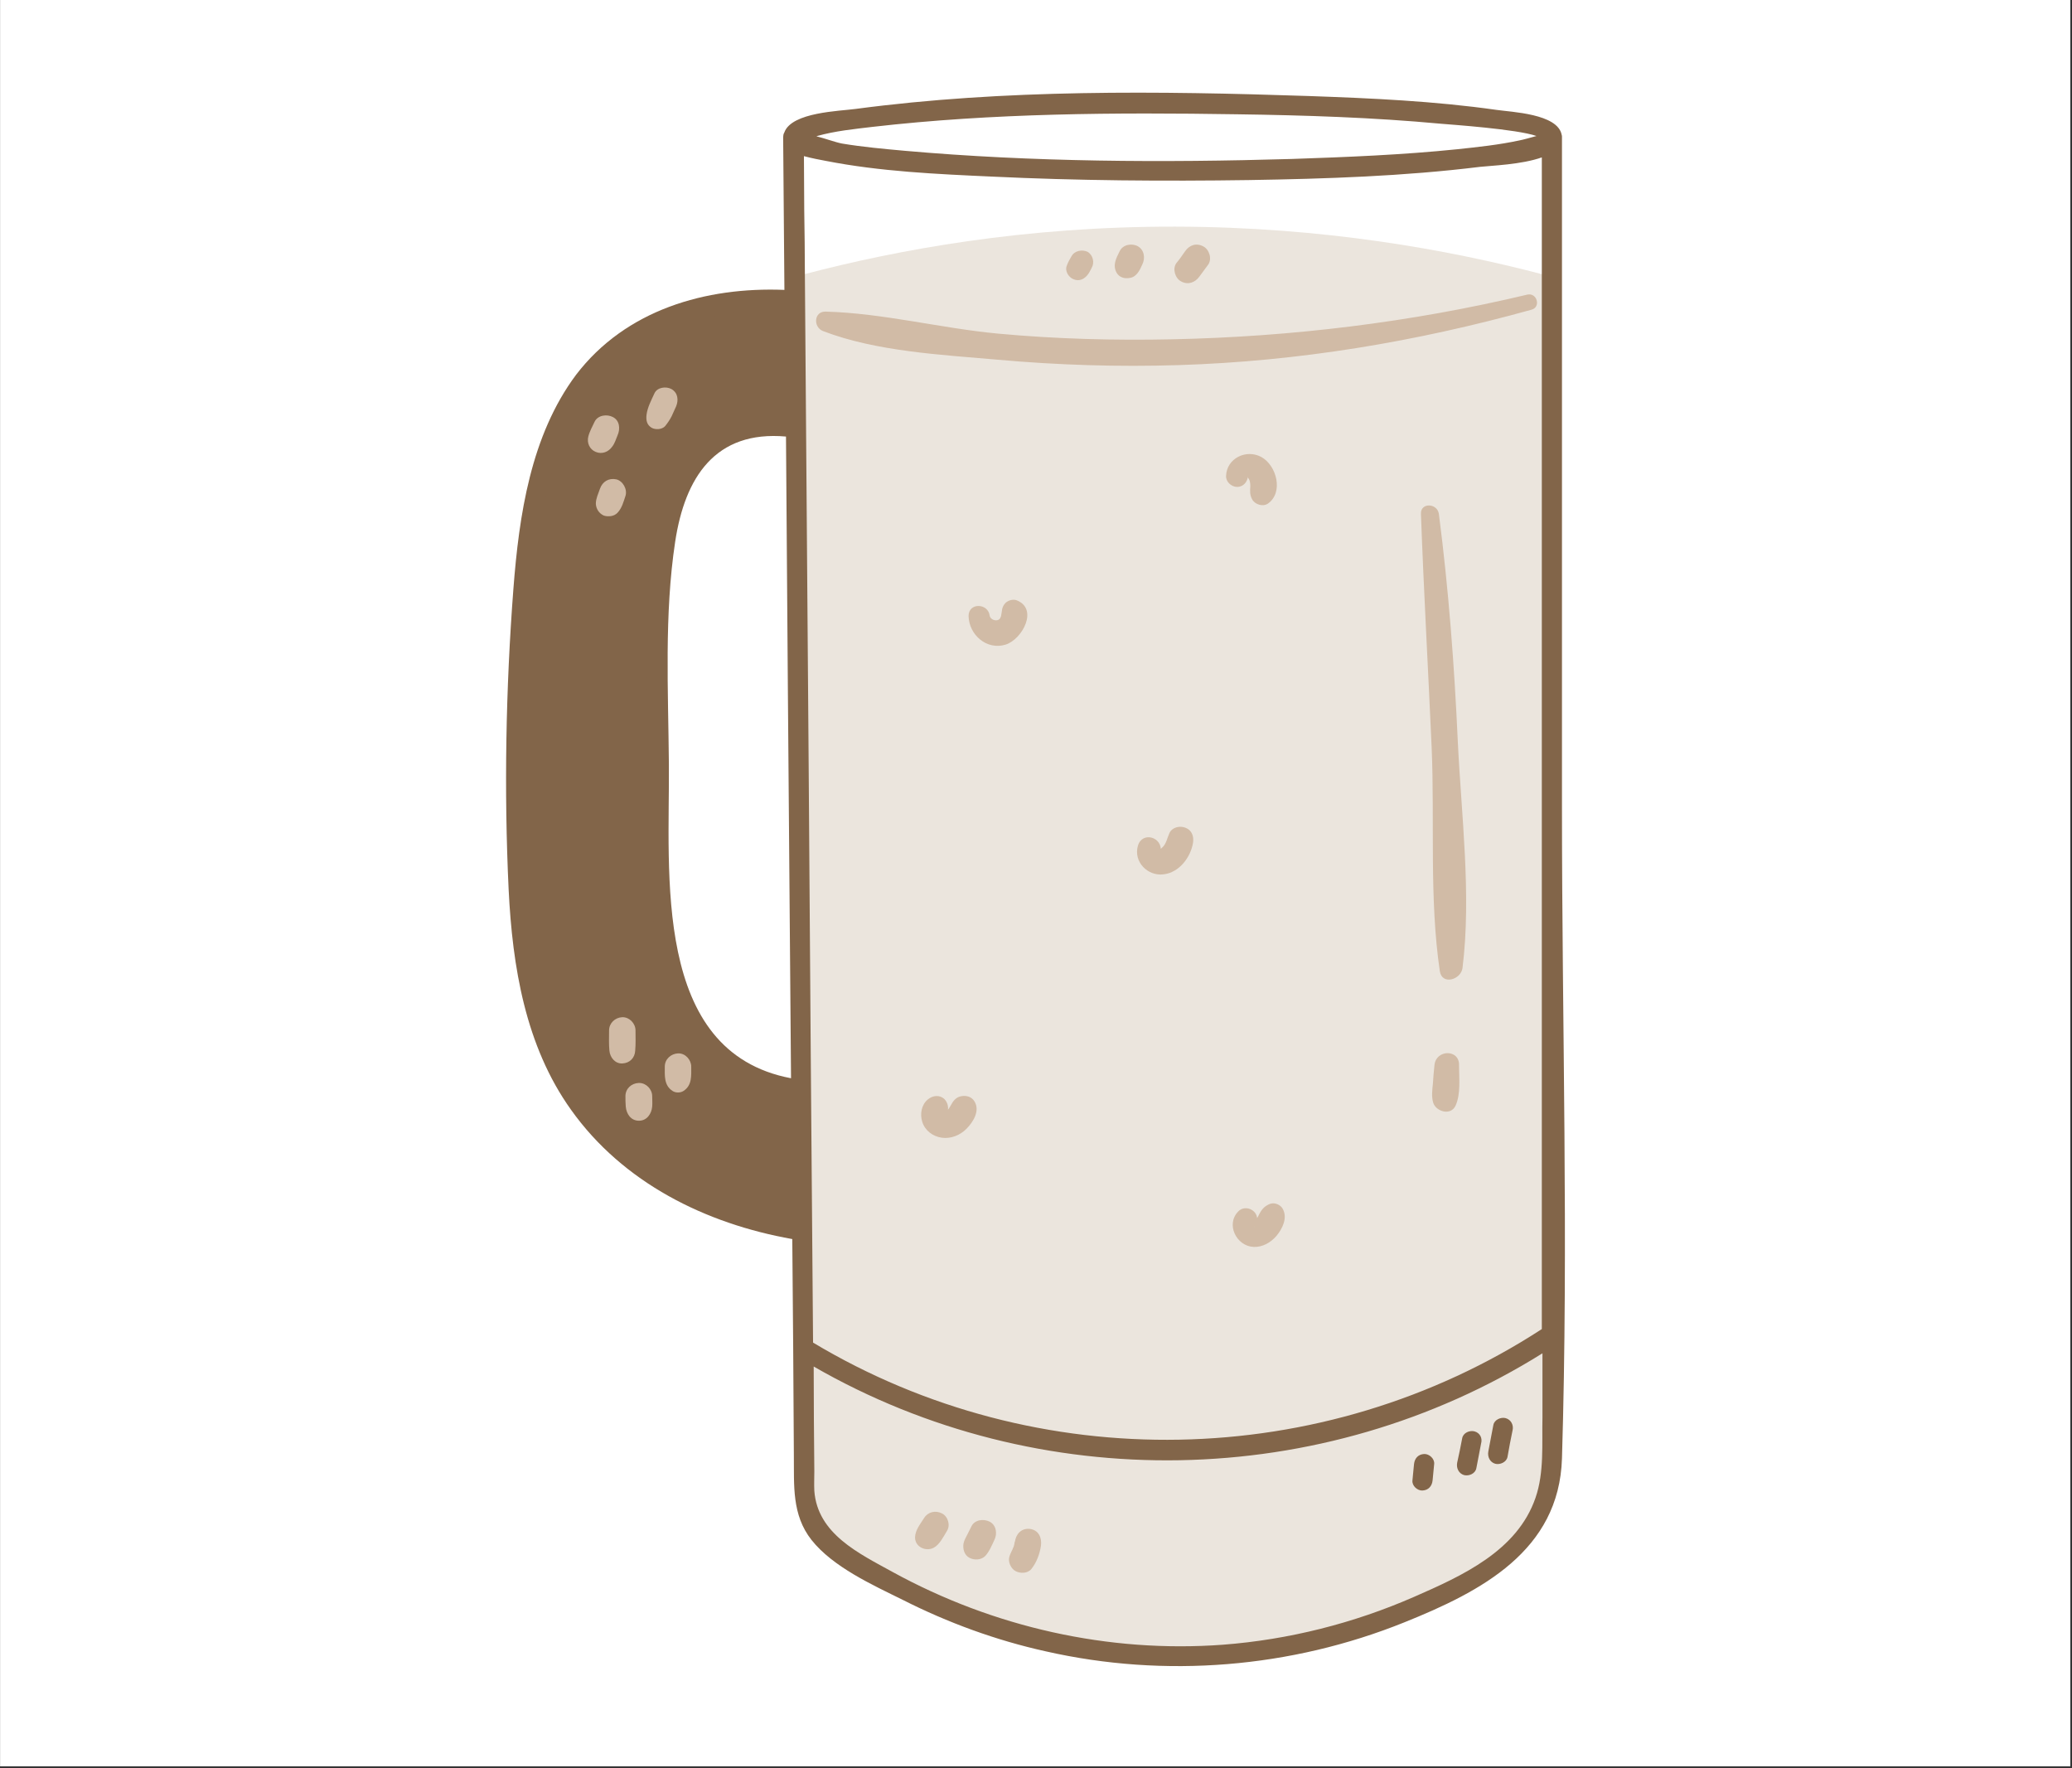 <svg xmlns="http://www.w3.org/2000/svg" xmlns:xlink="http://www.w3.org/1999/xlink" width="1138" zoomAndPan="magnify" viewBox="0 0 853.5 728.25" height="971" preserveAspectRatio="xMidYMid meet" version="1.0"><rect x="0" y="0" width="853.5" height="728.25" fill="#333333" stroke="none"/><defs><clipPath id="id1"><path d="M 0.188 0 L 852.812 0 L 852.812 727.5 L 0.188 727.5 Z M 0.188 0 " clip-rule="nonzero"/></clipPath></defs><g clip-path="url(#id1)"><path fill="rgb(100%, 100%, 100%)" d="M 0.188 0 L 853.312 0 L 853.312 734.676 L 0.188 734.676 Z M 0.188 0 " fill-opacity="1" fill-rule="nonzero"/><path fill="rgb(100%, 100%, 100%)" d="M 0.188 0 L 853.312 0 L 853.312 727.926 L 0.188 727.926 Z M 0.188 0 " fill-opacity="1" fill-rule="nonzero"/><path fill="rgb(100%, 100%, 100%)" d="M 0.188 0 L 853.312 0 L 853.312 727.926 L 0.188 727.926 Z M 0.188 0 " fill-opacity="1" fill-rule="nonzero"/><path fill="rgb(100%, 100%, 100%)" d="M 0.188 0 L 853.312 0 L 853.312 727.926 L 0.188 727.926 Z M 0.188 0 " fill-opacity="1" fill-rule="nonzero"/></g><path fill="rgb(50.98%, 39.609%, 28.629%)" d="M 325.711 504.645 C 282.398 496.348 249.074 473.793 231.828 441.129 C 213.285 405.871 213.934 362.836 214.582 324.984 L 214.711 319.281 C 214.84 312.801 214.84 306.188 214.84 299.578 C 214.969 262.637 215.098 224.527 226.121 189.398 C 239.09 148.438 272.805 124.844 318.578 124.844 C 320.266 124.844 321.949 124.844 323.637 124.977 L 326.23 125.105 L 326.617 174.492 L 323.637 174.23 C 322.078 174.102 320.523 174.102 319.098 174.102 C 306.258 174.102 296.402 177.992 288.625 186.027 C 266.969 208.453 268.523 257.191 269.691 292.707 C 269.949 298.801 270.082 304.504 270.082 309.559 C 270.082 314.613 270.082 319.93 270.082 325.375 C 269.82 376.188 269.434 439.441 326.488 449.551 L 328.691 449.941 L 328.691 452.273 C 328.824 468.867 328.953 485.457 329.082 501.922 L 329.082 505.289 Z M 263.078 448.645 C 261.652 448.773 260.227 449.684 260.227 451.367 L 260.227 452.406 C 260.227 453.441 260.227 454.477 260.355 455.516 C 260.484 456.812 261.133 458.887 262.949 458.887 C 264.895 458.887 265.543 456.812 265.672 455.516 C 265.801 454.477 265.672 453.57 265.672 452.535 L 265.672 451.496 C 265.672 450.848 265.41 450.07 264.766 449.551 C 264.375 448.906 263.727 448.645 263.078 448.645 L 263.207 445.922 Z M 279.289 436.59 C 277.992 436.59 276.562 437.629 276.562 439.184 L 276.562 440.348 C 276.562 443.719 276.695 445.664 278.508 446.961 C 278.641 447.09 278.898 447.09 279.289 447.09 C 279.676 447.09 279.934 446.961 280.066 446.961 C 281.879 445.793 282.012 443.719 282.012 440.348 L 282.012 439.312 C 282.012 438.664 281.75 438.016 281.23 437.496 C 280.582 436.848 279.934 436.59 279.289 436.59 L 279.418 433.867 Z M 256.336 421.555 C 255.039 421.555 253.48 422.59 253.48 424.277 L 253.48 426.219 C 253.48 428.293 253.48 430.238 253.613 432.312 C 253.742 433.609 254.648 435.164 256.074 435.164 C 257.762 435.035 258.797 433.996 258.93 432.312 C 259.059 430.367 259.059 428.426 259.059 426.219 L 259.059 424.277 C 258.93 422.98 257.633 421.555 256.336 421.555 L 256.465 418.832 Z M 252.316 199.898 C 250.5 199.898 249.852 201.453 249.594 202.102 C 249.461 202.488 249.332 202.879 249.074 203.266 C 248.555 204.691 248.035 205.988 248.035 207.156 C 248.035 207.805 248.297 208.973 249.594 209.488 C 249.98 209.617 250.242 209.75 250.629 209.75 C 251.277 209.75 251.926 209.488 252.184 209.102 C 253.223 207.934 253.871 206.25 254.52 204.434 L 255.039 203.137 C 255.168 202.75 255.039 201.973 254.777 201.324 C 254.391 200.676 253.742 200.156 253.223 200.027 C 252.832 200.027 252.574 199.898 252.316 199.898 Z M 249.461 173.715 C 249.074 173.715 247.777 173.844 247.387 174.75 C 247.129 175.27 246.867 175.789 246.609 176.305 C 245.961 177.602 245.312 179.027 244.922 180.195 C 244.664 181.492 245.184 182.785 246.48 183.305 C 246.867 183.434 247.129 183.566 247.516 183.566 C 248.684 183.566 249.461 182.656 249.852 182.141 C 250.371 181.359 250.758 180.453 251.277 179.285 C 251.535 178.77 251.668 178.379 251.926 177.859 C 252.445 176.695 252.703 174.75 251.148 173.973 C 250.629 173.844 249.98 173.715 249.461 173.715 Z M 273.711 162.305 C 273.062 162.305 272.156 162.566 271.895 163.086 C 271.637 163.73 271.379 164.25 271.117 164.898 C 270.082 167.102 269.172 169.176 268.785 171.25 C 268.523 173.066 269.301 173.453 269.562 173.582 C 269.82 173.715 270.082 173.844 270.598 173.844 C 271.117 173.844 271.508 173.715 271.637 173.582 C 272.672 172.289 273.453 171.379 273.969 170.082 C 274.359 169.176 275.785 166.066 275.785 166.066 C 276.176 165.156 276.562 163.344 275.137 162.566 C 274.75 162.438 274.23 162.305 273.711 162.305 Z M 273.711 162.305 " fill-opacity="1" fill-rule="nonzero"/><path fill="rgb(92.159%, 89.799%, 86.67%)" d="M 639.129 124.844 L 639.129 113.957 M 639.129 113.957 C 637.965 113.699 636.539 113.309 635.109 112.918 C 596.988 102.938 545.375 93.477 484.172 93.348 C 422.059 93.219 369.93 102.809 331.414 112.918 C 329.988 113.309 328.691 113.566 327.266 113.957 L 331.156 614.176 C 331.156 623.508 335.824 632.062 343.477 637.379 C 368.762 654.875 421.797 684.43 493.379 682.098 C 546.672 680.281 588.168 661.617 614.234 645.805 C 629.793 636.34 639.129 619.23 639.129 601.082 L 639.129 124.844 " fill-opacity="1" fill-rule="nonzero"/><path fill="rgb(81.96%, 73.329%, 65.099%)" d="M 629.145 121.344 C 633.164 120.438 634.852 126.531 630.832 127.566 C 583.242 140.789 535.004 148.824 485.469 150.383 C 460.699 151.16 435.805 150.383 411.164 148.176 C 387.695 146.102 361.109 144.809 339.066 136.383 C 334.918 134.824 335.176 128.215 340.105 128.344 C 363.836 128.992 387.562 135.215 411.164 137.418 C 435.023 139.621 459.016 140.27 483.004 139.75 C 532.02 138.715 581.297 132.754 629.145 121.344 Z M 585.316 211.691 C 586.484 243.711 588.297 275.727 589.727 307.875 C 591.023 338.207 588.688 370.223 593.098 400.035 C 594.004 405.871 601.785 403.535 602.434 398.738 C 606.195 368.539 601.914 335.484 600.488 305.152 C 599.062 273.914 596.727 242.801 592.707 211.691 C 592.059 207.156 585.059 206.898 585.316 211.691 Z M 590.891 438.664 C 590.633 441.258 590.375 443.719 590.242 446.312 C 589.984 448.906 589.594 451.625 590.375 454.219 C 591.539 457.848 597.637 459.664 599.582 455.387 C 601.785 450.461 601.008 444.109 601.008 438.793 C 601.266 432.055 591.539 432.184 590.891 438.664 Z M 398.977 253.691 C 399.105 261.469 406.496 267.949 414.277 265.488 C 421.148 263.285 427.895 250.711 418.688 247.211 C 417.129 246.691 415.184 247.34 414.148 248.375 C 412.461 250.191 412.852 251.617 412.332 253.82 C 412.203 254.211 411.941 254.859 411.555 255.117 C 410.387 256.023 407.922 255.246 407.664 253.562 C 407.016 248.375 398.977 248.117 398.977 253.691 Z M 514.125 196.008 C 513.996 197.176 513.996 196.398 514.645 197.695 C 514.902 198.34 515.035 199.25 515.035 200.156 C 514.902 202.359 514.773 203.785 515.812 205.73 C 516.977 207.805 520.219 208.84 522.297 207.414 C 528.777 202.879 525.926 191.73 519.57 188.23 C 513.348 184.859 505.309 188.75 505.047 196.008 C 504.918 198.473 507.254 200.547 509.586 200.547 C 512.309 200.547 513.867 198.34 514.125 196.008 Z M 468.738 348.316 C 466.793 354.926 472.762 361.02 479.375 360.113 C 485.727 359.336 490.395 353.242 491.434 347.148 C 491.82 344.559 491.043 341.965 488.32 340.93 C 485.988 340.02 482.875 340.668 481.707 343.133 C 480.801 345.074 480.41 347.668 478.727 349.094 C 477.43 350.391 478.336 348.965 478.078 350.91 C 479.113 344.816 470.555 342.223 468.738 348.316 Z M 382.246 452.793 C 379.523 454.996 378.875 458.887 379.914 462.125 C 381.082 465.754 384.324 468.09 387.953 468.605 C 391.715 469.125 395.473 467.57 398.066 464.977 C 400.793 462.254 403.773 457.59 401.441 453.699 C 400.273 451.758 398.199 451.109 395.992 451.496 C 393.789 451.887 392.621 453.441 391.586 455.387 C 391.066 456.293 390.547 457.199 389.77 457.719 C 390.027 457.59 388.992 458.238 389.25 457.977 C 388.859 458.238 388.602 457.719 388.73 457.977 C 388.73 458.109 389.641 459.273 389.379 458.625 C 389.121 457.977 389.641 459.273 389.121 459.793 C 391.066 457.977 390.938 454.738 389.121 452.793 C 387.176 450.848 384.324 451.109 382.246 452.793 Z M 510.105 498.938 C 504.789 504.254 509.328 513.328 516.461 513.586 C 520.09 513.715 523.461 511.773 525.797 509.051 C 528.262 506.07 530.465 501.66 528.391 497.902 C 527.48 496.219 525.148 495.18 523.203 495.828 C 521.258 496.605 520.09 497.645 519.055 499.457 C 518.406 500.496 518.016 501.922 516.977 502.699 C 516.461 503.219 517.238 502.699 516.59 502.957 C 516.199 503.086 516.199 503.086 516.461 503.086 C 515.684 503.086 515.684 503.086 516.328 503.219 C 516.328 503.219 517.367 504.125 516.977 503.605 C 516.719 503.086 516.719 503.348 517.109 504.383 C 516.977 504.773 516.848 505.16 516.59 505.422 C 518.145 503.477 518.406 500.883 516.59 499.07 C 514.773 497.254 511.793 497.125 510.105 498.938 Z M 441.379 105.531 C 440.602 106.828 439.953 107.992 439.434 109.418 C 438.527 111.625 440.211 114.215 442.156 114.992 C 444.492 116.031 446.695 114.992 448.121 113.051 C 448.77 112.273 449.16 111.234 449.68 110.328 C 450.977 108.125 450.195 105.012 447.992 103.715 C 445.789 102.68 442.676 103.199 441.379 105.531 Z M 461.219 103.457 C 459.793 106.309 458.238 109.16 459.922 112.273 C 461.09 114.344 463.293 114.863 465.367 114.477 C 468.223 114.086 469.52 111.234 470.555 108.902 C 471.852 106.309 471.332 102.809 468.609 101.383 C 466.145 100.086 462.516 100.734 461.219 103.457 Z M 488.191 103.457 C 487.023 105.141 485.855 106.828 484.559 108.383 C 482.875 110.715 484.043 114.605 486.504 115.902 C 489.359 117.457 492.211 116.418 494.027 113.957 C 495.191 112.273 496.488 110.715 497.656 109.031 C 499.344 106.699 498.176 102.809 495.711 101.512 C 492.859 99.957 490.008 100.863 488.191 103.457 Z M 380.691 625.191 C 379.137 627.656 377.062 630.117 376.93 633.102 C 376.801 637.117 381.34 639.191 384.582 637.508 C 387.047 636.211 388.602 632.969 390.027 630.637 C 391.586 628.305 390.547 624.676 388.082 623.379 C 385.359 621.953 382.246 622.73 380.691 625.191 Z M 400.145 628.691 C 399.625 629.73 399.105 630.766 398.586 631.805 C 397.938 633.102 397.16 634.395 396.902 635.691 C 396.512 637.895 397.16 640.488 399.363 641.656 C 401.441 642.691 404.164 642.562 405.848 640.879 C 407.535 639.062 408.57 636.469 409.609 634.266 C 410.906 631.676 410.387 628.176 407.664 626.75 C 405.07 625.453 401.441 625.969 400.145 628.691 Z M 418.039 635.176 C 418.168 634.008 417.777 636.082 417.777 636.211 C 417.648 636.73 417.52 637.246 417.258 637.637 C 416.742 639.062 417.777 636.859 417 638.285 C 416.609 639.191 416.094 640.098 415.832 641.008 C 415.055 643.082 416.352 646.062 418.297 647.098 C 420.242 648.137 423.223 648.137 424.781 646.32 C 426.984 643.598 428.281 640.102 428.801 636.602 C 429.191 633.359 427.895 630.25 424.262 629.73 C 420.633 629.34 418.426 631.934 418.039 635.176 Z M 418.039 635.176 " fill-opacity="1" fill-rule="nonzero"/><path fill="rgb(50.98%, 39.609%, 28.629%)" d="M 620.199 584.102 C 618.254 583.582 615.531 584.75 615.141 586.953 C 614.492 590.582 613.715 594.211 613.066 597.844 C 612.676 600.047 613.715 602.25 615.918 602.898 C 617.863 603.418 620.586 602.25 620.977 600.047 C 621.625 596.418 622.273 592.785 623.051 589.156 C 623.57 587.082 622.531 584.75 620.199 584.102 Z M 607.359 589.547 C 605.285 589.027 602.691 590.195 602.305 592.398 C 601.656 595.77 601.008 599.137 600.23 602.508 C 599.84 604.711 600.879 606.914 603.082 607.562 C 605.156 608.082 607.75 606.914 608.141 604.711 C 608.789 601.344 609.434 597.973 610.082 594.602 C 610.73 592.398 609.695 590.195 607.359 589.547 Z M 586.613 598.879 C 584.148 599.008 582.723 600.695 582.465 603.027 C 582.203 605.23 582.074 607.562 581.816 609.77 C 581.555 611.973 583.891 614.047 585.965 613.914 C 588.43 613.785 589.855 612.102 590.113 609.77 L 590.762 603.027 C 591.023 600.824 588.688 598.75 586.613 598.879 Z M 620.199 584.102 C 618.254 583.582 615.531 584.75 615.141 586.953 C 614.492 590.582 613.715 594.211 613.066 597.844 C 612.676 600.047 613.715 602.25 615.918 602.898 C 617.863 603.418 620.586 602.25 620.977 600.047 C 621.625 596.418 622.273 592.785 623.051 589.156 C 623.57 587.082 622.531 584.75 620.199 584.102 Z M 607.359 589.547 C 605.285 589.027 602.691 590.195 602.305 592.398 C 601.656 595.77 601.008 599.137 600.23 602.508 C 599.84 604.711 600.879 606.914 603.082 607.562 C 605.156 608.082 607.75 606.914 608.141 604.711 C 608.789 601.344 609.434 597.973 610.082 594.602 C 610.73 592.398 609.695 590.195 607.359 589.547 Z M 586.613 598.879 C 584.148 599.008 582.723 600.695 582.465 603.027 C 582.203 605.23 582.074 607.562 581.816 609.77 C 581.555 611.973 583.891 614.047 585.965 613.914 C 588.43 613.785 589.855 612.102 590.113 609.77 L 590.762 603.027 C 591.023 600.824 588.688 598.75 586.613 598.879 Z M 586.613 598.879 C 584.148 599.008 582.723 600.695 582.465 603.027 C 582.203 605.23 582.074 607.562 581.816 609.77 C 581.555 611.973 583.891 614.047 585.965 613.914 C 588.43 613.785 589.855 612.102 590.113 609.77 L 590.762 603.027 C 591.023 600.824 588.688 598.75 586.613 598.879 Z M 607.359 589.547 C 605.285 589.027 602.691 590.195 602.305 592.398 C 601.656 595.77 601.008 599.137 600.23 602.508 C 599.84 604.711 600.879 606.914 603.082 607.562 C 605.156 608.082 607.75 606.914 608.141 604.711 C 608.789 601.344 609.434 597.973 610.082 594.602 C 610.73 592.398 609.695 590.195 607.359 589.547 Z M 620.199 584.102 C 618.254 583.582 615.531 584.75 615.141 586.953 C 614.492 590.582 613.715 594.211 613.066 597.844 C 612.676 600.047 613.715 602.25 615.918 602.898 C 617.863 603.418 620.586 602.25 620.977 600.047 C 621.625 596.418 622.273 592.785 623.051 589.156 C 623.57 587.082 622.531 584.75 620.199 584.102 Z M 620.199 584.102 C 618.254 583.582 615.531 584.75 615.141 586.953 C 614.492 590.582 613.715 594.211 613.066 597.844 C 612.676 600.047 613.715 602.25 615.918 602.898 C 617.863 603.418 620.586 602.25 620.977 600.047 C 621.625 596.418 622.273 592.785 623.051 589.156 C 623.57 587.082 622.531 584.75 620.199 584.102 Z M 607.359 589.547 C 605.285 589.027 602.691 590.195 602.305 592.398 C 601.656 595.77 601.008 599.137 600.23 602.508 C 599.84 604.711 600.879 606.914 603.082 607.562 C 605.156 608.082 607.75 606.914 608.141 604.711 C 608.789 601.344 609.434 597.973 610.082 594.602 C 610.73 592.398 609.695 590.195 607.359 589.547 Z M 586.613 598.879 C 584.148 599.008 582.723 600.695 582.465 603.027 C 582.203 605.23 582.074 607.562 581.816 609.77 C 581.555 611.973 583.891 614.047 585.965 613.914 C 588.43 613.785 589.855 612.102 590.113 609.77 L 590.762 603.027 C 591.023 600.824 588.688 598.75 586.613 598.879 Z M 586.613 598.879 C 584.148 599.008 582.723 600.695 582.465 603.027 C 582.203 605.23 582.074 607.562 581.816 609.77 C 581.555 611.973 583.891 614.047 585.965 613.914 C 588.43 613.785 589.855 612.102 590.113 609.77 L 590.762 603.027 C 591.023 600.824 588.688 598.75 586.613 598.879 Z M 607.359 589.547 C 605.285 589.027 602.691 590.195 602.305 592.398 C 601.656 595.77 601.008 599.137 600.23 602.508 C 599.84 604.711 600.879 606.914 603.082 607.562 C 605.156 608.082 607.75 606.914 608.141 604.711 C 608.789 601.344 609.434 597.973 610.082 594.602 C 610.73 592.398 609.695 590.195 607.359 589.547 Z M 620.199 584.102 C 618.254 583.582 615.531 584.75 615.141 586.953 C 614.492 590.582 613.715 594.211 613.066 597.844 C 612.676 600.047 613.715 602.25 615.918 602.898 C 617.863 603.418 620.586 602.25 620.977 600.047 C 621.625 596.418 622.273 592.785 623.051 589.156 C 623.57 587.082 622.531 584.75 620.199 584.102 Z M 620.199 584.102 C 618.254 583.582 615.531 584.75 615.141 586.953 C 614.492 590.582 613.715 594.211 613.066 597.844 C 612.676 600.047 613.715 602.25 615.918 602.898 C 617.863 603.418 620.586 602.25 620.977 600.047 C 621.625 596.418 622.273 592.785 623.051 589.156 C 623.57 587.082 622.531 584.75 620.199 584.102 Z M 607.359 589.547 C 605.285 589.027 602.691 590.195 602.305 592.398 C 601.656 595.77 601.008 599.137 600.23 602.508 C 599.84 604.711 600.879 606.914 603.082 607.562 C 605.156 608.082 607.75 606.914 608.141 604.711 C 608.789 601.344 609.434 597.973 610.082 594.602 C 610.73 592.398 609.695 590.195 607.359 589.547 Z M 586.613 598.879 C 584.148 599.008 582.723 600.695 582.465 603.027 C 582.203 605.23 582.074 607.562 581.816 609.77 C 581.555 611.973 583.891 614.047 585.965 613.914 C 588.43 613.785 589.855 612.102 590.113 609.77 L 590.762 603.027 C 591.023 600.824 588.688 598.75 586.613 598.879 Z M 643.41 332.891 L 643.41 56.535 C 643.41 56.145 643.41 55.754 643.281 55.496 C 641.594 46.812 622.531 46.164 616.438 45.258 C 590.891 41.625 564.957 40.461 539.152 39.551 C 477.297 37.48 413.887 36.699 352.422 44.867 C 345.938 45.773 326.23 46.164 323.117 54.461 C 323.117 54.59 323.117 54.59 322.988 54.719 C 322.727 55.238 322.598 55.887 322.598 56.535 C 322.727 77.531 322.988 98.531 323.117 119.402 C 290.699 118.105 257.762 127.566 237.273 154.398 C 218.602 179.418 213.801 212.211 211.469 242.672 C 208.355 283.504 207.578 325.504 209.523 366.465 C 211.078 398.094 216.395 430.758 235.199 457.07 C 256.594 487.145 290.57 503.996 326.359 510.348 C 326.617 540.031 326.879 569.844 327.008 599.527 C 327.137 611.711 326.098 623.898 334.27 634.266 C 343.086 645.414 359.426 652.805 371.746 658.895 C 390.418 668.359 410.258 675.617 430.746 680.152 C 479.891 691.301 531.762 687.023 578.445 668.227 C 610.082 655.523 642.242 638.805 643.41 600.695 C 646.133 511.641 643.41 421.941 643.41 332.891 Z M 336.602 56.016 C 343.996 53.941 351.773 53.164 359.426 52.254 C 409.09 46.551 459.531 46.293 509.457 47.07 C 537.469 47.461 565.605 48.367 593.484 50.961 C 597.895 51.348 624.738 53.164 632.906 56.016 C 630.574 56.664 627.332 57.57 625.902 57.828 C 617.477 59.645 608.918 60.551 600.359 61.461 C 577.664 63.793 554.844 64.699 532.02 65.477 C 478.984 67.031 425.559 66.773 372.652 62.105 C 364.094 61.328 355.406 60.551 346.848 59.125 C 344.125 58.605 339.973 57.051 336.344 56.145 C 336.473 56.016 336.602 56.016 336.602 56.016 Z M 340.105 66.254 C 362.539 70.664 385.879 71.699 408.57 72.734 C 443.844 74.422 479.242 74.68 514.516 74.164 C 546.285 73.645 578.184 72.605 609.695 68.719 C 614.363 68.199 626.684 67.812 635.109 64.828 L 635.109 547.418 C 544.859 606.137 427.246 608.34 334.918 552.992 C 334.27 473.664 333.621 394.203 333.102 315.004 C 332.582 247.598 332.062 180.324 331.547 113.051 C 331.547 104.234 331.414 95.422 331.285 86.734 C 331.285 79.219 331.156 71.828 331.156 64.312 C 334.527 65.219 338.027 65.867 340.105 66.254 Z M 632.516 616.898 C 624.996 638.805 602.305 649.043 582.465 657.727 C 557.566 668.617 530.852 675.355 503.75 677.43 C 456.551 680.93 409.09 670.172 367.723 647.488 C 353.848 639.84 336.734 631.805 335.438 614.047 C 335.305 611.324 335.438 608.602 335.438 606.008 C 335.305 591.621 335.176 577.23 335.176 562.844 C 427.895 616.25 544.598 614.176 635.371 557.398 L 635.371 583.844 C 635.109 594.73 636.148 606.398 632.516 616.898 Z M 217.434 319.281 C 217.953 276.895 215.746 231.137 228.715 190.305 C 242.59 146.621 279.156 126.141 323.375 127.828 C 323.504 142.473 323.637 156.992 323.637 171.641 C 255.039 166.715 266.84 264.449 267.227 309.559 C 267.746 361.539 260.227 440.609 325.84 452.273 C 325.969 468.867 326.098 485.457 326.23 501.922 C 288.363 494.66 252.703 474.957 234.289 439.703 C 215.23 403.406 216.785 359.074 217.434 319.281 Z M 275.527 314.613 C 275.266 284.41 273.582 253.043 278.121 223.102 C 282.141 196.656 294.59 177.215 323.766 179.805 C 324.023 214.676 324.285 249.543 324.543 284.41 C 324.934 337.688 325.449 390.832 325.84 444.109 C 268.395 433.219 275.914 359.594 275.527 314.613 Z M 620.199 584.102 C 618.254 583.582 615.531 584.75 615.141 586.953 C 614.492 590.582 613.715 594.211 613.066 597.844 C 612.676 600.047 613.715 602.25 615.918 602.898 C 617.863 603.418 620.586 602.25 620.977 600.047 C 621.625 596.418 622.273 592.785 623.051 589.156 C 623.57 587.082 622.531 584.75 620.199 584.102 Z M 607.359 589.547 C 605.285 589.027 602.691 590.195 602.305 592.398 C 601.656 595.77 601.008 599.137 600.23 602.508 C 599.84 604.711 600.879 606.914 603.082 607.562 C 605.156 608.082 607.75 606.914 608.141 604.711 C 608.789 601.344 609.434 597.973 610.082 594.602 C 610.73 592.398 609.695 590.195 607.359 589.547 Z M 586.613 598.879 C 584.148 599.008 582.723 600.695 582.465 603.027 C 582.203 605.23 582.074 607.562 581.816 609.77 C 581.555 611.973 583.891 614.047 585.965 613.914 C 588.43 613.785 589.855 612.102 590.113 609.77 L 590.762 603.027 C 591.023 600.824 588.688 598.75 586.613 598.879 Z M 586.613 598.879 C 584.148 599.008 582.723 600.695 582.465 603.027 C 582.203 605.23 582.074 607.562 581.816 609.77 C 581.555 611.973 583.891 614.047 585.965 613.914 C 588.43 613.785 589.855 612.102 590.113 609.77 L 590.762 603.027 C 591.023 600.824 588.688 598.75 586.613 598.879 Z M 607.359 589.547 C 605.285 589.027 602.691 590.195 602.305 592.398 C 601.656 595.77 601.008 599.137 600.23 602.508 C 599.84 604.711 600.879 606.914 603.082 607.562 C 605.156 608.082 607.75 606.914 608.141 604.711 C 608.789 601.344 609.434 597.973 610.082 594.602 C 610.73 592.398 609.695 590.195 607.359 589.547 Z M 620.199 584.102 C 618.254 583.582 615.531 584.75 615.141 586.953 C 614.492 590.582 613.715 594.211 613.066 597.844 C 612.676 600.047 613.715 602.25 615.918 602.898 C 617.863 603.418 620.586 602.25 620.977 600.047 C 621.625 596.418 622.273 592.785 623.051 589.156 C 623.57 587.082 622.531 584.75 620.199 584.102 Z M 620.199 584.102 C 618.254 583.582 615.531 584.75 615.141 586.953 C 614.492 590.582 613.715 594.211 613.066 597.844 C 612.676 600.047 613.715 602.25 615.918 602.898 C 617.863 603.418 620.586 602.25 620.977 600.047 C 621.625 596.418 622.273 592.785 623.051 589.156 C 623.57 587.082 622.531 584.75 620.199 584.102 Z M 607.359 589.547 C 605.285 589.027 602.691 590.195 602.305 592.398 C 601.656 595.77 601.008 599.137 600.23 602.508 C 599.84 604.711 600.879 606.914 603.082 607.562 C 605.156 608.082 607.75 606.914 608.141 604.711 C 608.789 601.344 609.434 597.973 610.082 594.602 C 610.73 592.398 609.695 590.195 607.359 589.547 Z M 586.613 598.879 C 584.148 599.008 582.723 600.695 582.465 603.027 C 582.203 605.23 582.074 607.562 581.816 609.77 C 581.555 611.973 583.891 614.047 585.965 613.914 C 588.43 613.785 589.855 612.102 590.113 609.77 L 590.762 603.027 C 591.023 600.824 588.688 598.75 586.613 598.879 Z M 586.613 598.879 C 584.148 599.008 582.723 600.695 582.465 603.027 C 582.203 605.23 582.074 607.562 581.816 609.77 C 581.555 611.973 583.891 614.047 585.965 613.914 C 588.43 613.785 589.855 612.102 590.113 609.77 L 590.762 603.027 C 591.023 600.824 588.688 598.75 586.613 598.879 Z M 607.359 589.547 C 605.285 589.027 602.691 590.195 602.305 592.398 C 601.656 595.77 601.008 599.137 600.23 602.508 C 599.84 604.711 600.879 606.914 603.082 607.562 C 605.156 608.082 607.75 606.914 608.141 604.711 C 608.789 601.344 609.434 597.973 610.082 594.602 C 610.73 592.398 609.695 590.195 607.359 589.547 Z M 620.199 584.102 C 618.254 583.582 615.531 584.75 615.141 586.953 C 614.492 590.582 613.715 594.211 613.066 597.844 C 612.676 600.047 613.715 602.25 615.918 602.898 C 617.863 603.418 620.586 602.25 620.977 600.047 C 621.625 596.418 622.273 592.785 623.051 589.156 C 623.57 587.082 622.531 584.75 620.199 584.102 Z M 620.199 584.102 C 618.254 583.582 615.531 584.75 615.141 586.953 C 614.492 590.582 613.715 594.211 613.066 597.844 C 612.676 600.047 613.715 602.25 615.918 602.898 C 617.863 603.418 620.586 602.25 620.977 600.047 C 621.625 596.418 622.273 592.785 623.051 589.156 C 623.57 587.082 622.531 584.75 620.199 584.102 Z M 607.359 589.547 C 605.285 589.027 602.691 590.195 602.305 592.398 C 601.656 595.77 601.008 599.137 600.23 602.508 C 599.84 604.711 600.879 606.914 603.082 607.562 C 605.156 608.082 607.75 606.914 608.141 604.711 C 608.789 601.344 609.434 597.973 610.082 594.602 C 610.73 592.398 609.695 590.195 607.359 589.547 Z M 586.613 598.879 C 584.148 599.008 582.723 600.695 582.465 603.027 C 582.203 605.23 582.074 607.562 581.816 609.77 C 581.555 611.973 583.891 614.047 585.965 613.914 C 588.43 613.785 589.855 612.102 590.113 609.77 L 590.762 603.027 C 591.023 600.824 588.688 598.75 586.613 598.879 Z M 586.613 598.879 " fill-opacity="1" fill-rule="nonzero"/><path fill="rgb(81.96%, 73.329%, 65.099%)" d="M 268.523 451.496 C 268.523 448.645 266.059 446.055 263.207 446.055 L 263.078 446.055 C 260.094 446.184 257.633 448.387 257.633 451.496 C 257.633 452.922 257.633 454.348 257.762 455.773 C 258.02 458.758 259.836 461.609 263.207 461.609 C 266.449 461.609 268.395 458.758 268.652 455.773 C 268.652 454.477 268.523 452.922 268.523 451.496 Z M 284.734 439.312 C 284.734 436.59 282.398 433.867 279.547 433.867 L 279.289 433.867 C 276.434 433.996 273.84 436.203 273.84 439.312 C 273.84 442.941 273.453 446.961 276.953 449.293 C 278.25 450.199 280.195 450.199 281.492 449.293 C 285.121 446.961 284.734 443.07 284.734 439.312 Z M 261.781 424.535 C 261.781 421.684 259.316 419.09 256.465 419.09 L 256.336 419.09 C 253.352 419.219 250.891 421.555 250.891 424.535 C 250.891 427.258 250.758 429.98 251.02 432.703 C 251.277 435.555 253.352 438.145 256.336 438.016 C 259.445 437.887 261.523 435.684 261.652 432.703 C 261.91 429.852 261.781 427.129 261.781 424.535 Z M 253.871 197.434 C 250.758 196.785 248.164 198.34 247.129 201.324 C 246.48 203.266 245.441 205.34 245.441 207.414 C 245.57 209.488 246.738 211.305 248.684 212.211 C 250.5 212.988 252.965 212.73 254.391 211.176 C 256.207 209.23 256.855 206.637 257.633 204.305 C 258.539 201.582 256.594 198.082 253.871 197.434 Z M 276.562 160.363 C 274.359 159.195 270.73 159.586 269.562 162.176 C 268.266 165.027 266.707 167.879 266.32 170.992 C 266.059 173.066 266.449 175.008 268.395 176.176 C 269.949 177.082 272.672 176.953 273.969 175.527 C 275.008 174.23 275.914 172.934 276.695 171.379 C 277.344 170.082 277.859 168.656 278.508 167.363 C 279.418 164.898 279.156 161.66 276.562 160.363 Z M 252.445 171.77 C 249.98 170.473 246.219 170.992 244.922 173.715 C 244.016 175.656 242.848 177.73 242.332 179.805 C 241.684 182.398 242.98 185.121 245.441 186.156 C 248.035 187.195 250.629 186.156 252.184 183.953 C 253.223 182.656 253.742 180.844 254.391 179.285 C 255.559 176.695 255.168 173.324 252.445 171.77 Z M 284.734 439.312 C 284.734 436.59 282.398 433.867 279.547 433.867 L 279.289 433.867 C 276.434 433.996 273.84 436.203 273.84 439.312 C 273.84 442.941 273.453 446.961 276.953 449.293 C 278.25 450.199 280.195 450.199 281.492 449.293 C 285.121 446.961 284.734 443.07 284.734 439.312 Z M 276.562 160.363 C 274.359 159.195 270.73 159.586 269.562 162.176 C 268.266 165.027 266.707 167.879 266.32 170.992 C 266.059 173.066 266.449 175.008 268.395 176.176 C 269.949 177.082 272.672 176.953 273.969 175.527 C 275.008 174.23 275.914 172.934 276.695 171.379 C 277.344 170.082 277.859 168.656 278.508 167.363 C 279.418 164.898 279.156 161.66 276.562 160.363 Z M 268.523 451.496 C 268.523 448.645 266.059 446.055 263.207 446.055 L 263.078 446.055 C 260.094 446.184 257.633 448.387 257.633 451.496 C 257.633 452.922 257.633 454.348 257.762 455.773 C 258.02 458.758 259.836 461.609 263.207 461.609 C 266.449 461.609 268.395 458.758 268.652 455.773 C 268.652 454.477 268.523 452.922 268.523 451.496 Z M 261.781 424.535 C 261.781 421.684 259.316 419.09 256.465 419.09 L 256.336 419.09 C 253.352 419.219 250.891 421.555 250.891 424.535 C 250.891 427.258 250.758 429.98 251.02 432.703 C 251.277 435.555 253.352 438.145 256.336 438.016 C 259.445 437.887 261.523 435.684 261.652 432.703 C 261.91 429.852 261.781 427.129 261.781 424.535 Z M 253.871 197.434 C 250.758 196.785 248.164 198.34 247.129 201.324 C 246.48 203.266 245.441 205.34 245.441 207.414 C 245.57 209.488 246.738 211.305 248.684 212.211 C 250.5 212.988 252.965 212.73 254.391 211.176 C 256.207 209.23 256.855 206.637 257.633 204.305 C 258.539 201.582 256.594 198.082 253.871 197.434 Z M 252.445 171.77 C 249.98 170.473 246.219 170.992 244.922 173.715 C 244.016 175.656 242.848 177.73 242.332 179.805 C 241.684 182.398 242.98 185.121 245.441 186.156 C 248.035 187.195 250.629 186.156 252.184 183.953 C 253.223 182.656 253.742 180.844 254.391 179.285 C 255.559 176.695 255.168 173.324 252.445 171.77 Z M 252.445 171.77 C 249.98 170.473 246.219 170.992 244.922 173.715 C 244.016 175.656 242.848 177.73 242.332 179.805 C 241.684 182.398 242.98 185.121 245.441 186.156 C 248.035 187.195 250.629 186.156 252.184 183.953 C 253.223 182.656 253.742 180.844 254.391 179.285 C 255.559 176.695 255.168 173.324 252.445 171.77 Z M 253.871 197.434 C 250.758 196.785 248.164 198.34 247.129 201.324 C 246.48 203.266 245.441 205.34 245.441 207.414 C 245.57 209.488 246.738 211.305 248.684 212.211 C 250.5 212.988 252.965 212.73 254.391 211.176 C 256.207 209.23 256.855 206.637 257.633 204.305 C 258.539 201.582 256.594 198.082 253.871 197.434 Z M 261.781 424.535 C 261.781 421.684 259.316 419.09 256.465 419.09 L 256.336 419.09 C 253.352 419.219 250.891 421.555 250.891 424.535 C 250.891 427.258 250.758 429.98 251.02 432.703 C 251.277 435.555 253.352 438.145 256.336 438.016 C 259.445 437.887 261.523 435.684 261.652 432.703 C 261.91 429.852 261.781 427.129 261.781 424.535 Z M 268.523 451.496 C 268.523 448.645 266.059 446.055 263.207 446.055 L 263.078 446.055 C 260.094 446.184 257.633 448.387 257.633 451.496 C 257.633 452.922 257.633 454.348 257.762 455.773 C 258.02 458.758 259.836 461.609 263.207 461.609 C 266.449 461.609 268.395 458.758 268.652 455.773 C 268.652 454.477 268.523 452.922 268.523 451.496 Z M 276.562 160.363 C 274.359 159.195 270.73 159.586 269.562 162.176 C 268.266 165.027 266.707 167.879 266.32 170.992 C 266.059 173.066 266.449 175.008 268.395 176.176 C 269.949 177.082 272.672 176.953 273.969 175.527 C 275.008 174.23 275.914 172.934 276.695 171.379 C 277.344 170.082 277.859 168.656 278.508 167.363 C 279.418 164.898 279.156 161.66 276.562 160.363 Z M 284.734 439.312 C 284.734 436.59 282.398 433.867 279.547 433.867 L 279.289 433.867 C 276.434 433.996 273.84 436.203 273.84 439.312 C 273.84 442.941 273.453 446.961 276.953 449.293 C 278.25 450.199 280.195 450.199 281.492 449.293 C 285.121 446.961 284.734 443.07 284.734 439.312 Z M 284.734 439.312 C 284.734 436.59 282.398 433.867 279.547 433.867 L 279.289 433.867 C 276.434 433.996 273.84 436.203 273.84 439.312 C 273.84 442.941 273.453 446.961 276.953 449.293 C 278.25 450.199 280.195 450.199 281.492 449.293 C 285.121 446.961 284.734 443.07 284.734 439.312 Z M 276.562 160.363 C 274.359 159.195 270.73 159.586 269.562 162.176 C 268.266 165.027 266.707 167.879 266.32 170.992 C 266.059 173.066 266.449 175.008 268.395 176.176 C 269.949 177.082 272.672 176.953 273.969 175.527 C 275.008 174.23 275.914 172.934 276.695 171.379 C 277.344 170.082 277.859 168.656 278.508 167.363 C 279.418 164.898 279.156 161.66 276.562 160.363 Z M 268.523 451.496 C 268.523 448.645 266.059 446.055 263.207 446.055 L 263.078 446.055 C 260.094 446.184 257.633 448.387 257.633 451.496 C 257.633 452.922 257.633 454.348 257.762 455.773 C 258.02 458.758 259.836 461.609 263.207 461.609 C 266.449 461.609 268.395 458.758 268.652 455.773 C 268.652 454.477 268.523 452.922 268.523 451.496 Z M 261.781 424.535 C 261.781 421.684 259.316 419.09 256.465 419.09 L 256.336 419.09 C 253.352 419.219 250.891 421.555 250.891 424.535 C 250.891 427.258 250.758 429.98 251.02 432.703 C 251.277 435.555 253.352 438.145 256.336 438.016 C 259.445 437.887 261.523 435.684 261.652 432.703 C 261.91 429.852 261.781 427.129 261.781 424.535 Z M 253.871 197.434 C 250.758 196.785 248.164 198.34 247.129 201.324 C 246.48 203.266 245.441 205.34 245.441 207.414 C 245.57 209.488 246.738 211.305 248.684 212.211 C 250.5 212.988 252.965 212.73 254.391 211.176 C 256.207 209.23 256.855 206.637 257.633 204.305 C 258.539 201.582 256.594 198.082 253.871 197.434 Z M 252.445 171.77 C 249.98 170.473 246.219 170.992 244.922 173.715 C 244.016 175.656 242.848 177.73 242.332 179.805 C 241.684 182.398 242.98 185.121 245.441 186.156 C 248.035 187.195 250.629 186.156 252.184 183.953 C 253.223 182.656 253.742 180.844 254.391 179.285 C 255.559 176.695 255.168 173.324 252.445 171.77 Z M 252.445 171.77 C 249.98 170.473 246.219 170.992 244.922 173.715 C 244.016 175.656 242.848 177.73 242.332 179.805 C 241.684 182.398 242.98 185.121 245.441 186.156 C 248.035 187.195 250.629 186.156 252.184 183.953 C 253.223 182.656 253.742 180.844 254.391 179.285 C 255.559 176.695 255.168 173.324 252.445 171.77 Z M 253.871 197.434 C 250.758 196.785 248.164 198.34 247.129 201.324 C 246.48 203.266 245.441 205.34 245.441 207.414 C 245.57 209.488 246.738 211.305 248.684 212.211 C 250.5 212.988 252.965 212.73 254.391 211.176 C 256.207 209.23 256.855 206.637 257.633 204.305 C 258.539 201.582 256.594 198.082 253.871 197.434 Z M 261.781 424.535 C 261.781 421.684 259.316 419.09 256.465 419.09 L 256.336 419.09 C 253.352 419.219 250.891 421.555 250.891 424.535 C 250.891 427.258 250.758 429.98 251.02 432.703 C 251.277 435.555 253.352 438.145 256.336 438.016 C 259.445 437.887 261.523 435.684 261.652 432.703 C 261.91 429.852 261.781 427.129 261.781 424.535 Z M 268.523 451.496 C 268.523 448.645 266.059 446.055 263.207 446.055 L 263.078 446.055 C 260.094 446.184 257.633 448.387 257.633 451.496 C 257.633 452.922 257.633 454.348 257.762 455.773 C 258.02 458.758 259.836 461.609 263.207 461.609 C 266.449 461.609 268.395 458.758 268.652 455.773 C 268.652 454.477 268.523 452.922 268.523 451.496 Z M 276.562 160.363 C 274.359 159.195 270.73 159.586 269.562 162.176 C 268.266 165.027 266.707 167.879 266.32 170.992 C 266.059 173.066 266.449 175.008 268.395 176.176 C 269.949 177.082 272.672 176.953 273.969 175.527 C 275.008 174.23 275.914 172.934 276.695 171.379 C 277.344 170.082 277.859 168.656 278.508 167.363 C 279.418 164.898 279.156 161.66 276.562 160.363 Z M 284.734 439.312 C 284.734 436.59 282.398 433.867 279.547 433.867 L 279.289 433.867 C 276.434 433.996 273.84 436.203 273.84 439.312 C 273.84 442.941 273.453 446.961 276.953 449.293 C 278.25 450.199 280.195 450.199 281.492 449.293 C 285.121 446.961 284.734 443.07 284.734 439.312 Z M 284.734 439.312 C 284.734 436.59 282.398 433.867 279.547 433.867 L 279.289 433.867 C 276.434 433.996 273.84 436.203 273.84 439.312 C 273.84 442.941 273.453 446.961 276.953 449.293 C 278.25 450.199 280.195 450.199 281.492 449.293 C 285.121 446.961 284.734 443.07 284.734 439.312 Z M 278.379 167.23 C 279.418 164.77 279.156 161.66 276.562 160.23 C 274.359 159.066 270.73 159.453 269.562 162.047 C 268.266 164.898 266.707 167.75 266.32 170.863 C 266.059 172.934 266.449 174.879 268.395 176.047 C 269.949 176.953 272.672 176.824 273.969 175.398 C 275.008 174.102 275.914 172.805 276.695 171.25 C 277.211 169.953 277.73 168.656 278.379 167.23 Z M 263.336 446.055 L 263.078 446.055 C 260.094 446.184 257.633 448.387 257.633 451.496 C 257.633 452.922 257.633 454.348 257.762 455.773 C 258.02 458.758 259.836 461.609 263.207 461.609 C 266.449 461.609 268.395 458.758 268.652 455.773 C 268.785 454.348 268.652 452.922 268.652 451.496 C 268.523 448.773 266.191 446.055 263.336 446.055 Z M 261.652 432.57 C 261.781 429.852 261.781 427.129 261.781 424.406 C 261.781 421.555 259.316 418.961 256.465 418.961 L 256.336 418.961 C 253.352 419.09 250.891 421.426 250.891 424.406 C 250.891 427.129 250.758 429.852 251.02 432.57 C 251.277 435.422 253.352 438.016 256.336 437.887 C 259.445 437.758 261.523 435.555 261.652 432.57 Z M 254.391 211.176 C 256.207 209.23 256.855 206.637 257.633 204.305 C 258.539 201.582 256.594 198.211 253.871 197.562 C 250.758 196.914 248.164 198.473 247.129 201.453 C 246.48 203.398 245.441 205.473 245.441 207.547 C 245.57 209.617 246.738 211.434 248.684 212.34 C 250.5 212.988 252.965 212.602 254.391 211.176 Z M 252.184 183.953 C 253.223 182.656 253.742 180.844 254.391 179.285 C 255.559 176.695 255.297 173.195 252.445 171.77 C 249.98 170.473 246.219 170.992 244.922 173.715 C 244.016 175.656 242.848 177.73 242.332 179.805 C 241.684 182.398 242.98 185.121 245.441 186.156 C 248.035 187.195 250.5 186.156 252.184 183.953 Z M 277.082 449.293 C 278.379 450.199 280.324 450.199 281.621 449.293 C 285.121 446.961 284.734 443.07 284.734 439.312 C 284.734 436.59 282.398 433.867 279.547 433.867 L 279.289 433.867 C 276.434 433.996 273.84 436.203 273.84 439.312 C 273.969 443.07 273.582 446.961 277.082 449.293 Z M 268.395 176.176 C 269.949 177.082 272.672 176.953 273.969 175.527 C 275.008 174.23 275.914 172.934 276.695 171.379 C 277.344 170.082 277.859 168.656 278.508 167.363 C 279.547 164.898 279.289 161.789 276.695 160.363 C 274.488 159.195 270.859 159.586 269.691 162.176 C 268.395 165.027 266.84 167.879 266.449 170.992 C 266.059 173.066 266.449 175.008 268.395 176.176 Z M 257.633 451.496 C 257.633 452.922 257.633 454.348 257.762 455.773 C 258.02 458.758 259.836 461.609 263.207 461.609 C 266.449 461.609 268.395 458.758 268.652 455.773 C 268.785 454.348 268.652 452.922 268.652 451.496 C 268.652 448.645 266.191 446.055 263.336 446.055 L 263.078 446.055 C 260.094 446.184 257.633 448.516 257.633 451.496 Z M 256.336 418.961 C 253.352 419.09 250.891 421.426 250.891 424.406 C 250.891 427.129 250.758 429.852 251.02 432.57 C 251.277 435.422 253.352 438.016 256.336 437.887 C 259.445 437.758 261.523 435.555 261.652 432.57 C 261.781 429.852 261.781 427.129 261.781 424.406 C 261.781 421.555 259.316 418.961 256.336 418.961 Z M 247.129 201.324 C 246.48 203.266 245.441 205.34 245.441 207.414 C 245.57 209.488 246.738 211.305 248.684 212.211 C 250.5 212.988 252.965 212.73 254.391 211.176 C 256.207 209.23 256.855 206.637 257.633 204.305 C 258.539 201.582 256.594 198.211 253.871 197.562 C 250.758 196.785 248.164 198.473 247.129 201.324 Z M 245.441 186.156 C 248.035 187.195 250.629 186.156 252.184 183.953 C 253.223 182.656 253.742 180.844 254.391 179.285 C 255.559 176.695 255.297 173.195 252.445 171.77 C 249.98 170.473 246.219 170.992 244.922 173.715 C 244.016 175.656 242.848 177.73 242.332 179.805 C 241.684 182.398 242.848 185.121 245.441 186.156 Z M 252.445 171.77 C 249.98 170.473 246.219 170.992 244.922 173.715 C 244.016 175.656 242.848 177.73 242.332 179.805 C 241.684 182.398 242.98 185.121 245.441 186.156 C 248.035 187.195 250.629 186.156 252.184 183.953 C 253.223 182.656 253.742 180.844 254.391 179.285 C 255.559 176.695 255.168 173.324 252.445 171.77 Z M 253.871 197.434 C 250.758 196.785 248.164 198.34 247.129 201.324 C 246.48 203.266 245.441 205.34 245.441 207.414 C 245.57 209.488 246.738 211.305 248.684 212.211 C 250.5 212.988 252.965 212.73 254.391 211.176 C 256.207 209.23 256.855 206.637 257.633 204.305 C 258.539 201.582 256.594 198.082 253.871 197.434 Z M 261.781 424.535 C 261.781 421.684 259.316 419.09 256.465 419.09 L 256.336 419.09 C 253.352 419.219 250.891 421.555 250.891 424.535 C 250.891 427.258 250.758 429.98 251.02 432.703 C 251.277 435.555 253.352 438.145 256.336 438.016 C 259.445 437.887 261.523 435.684 261.652 432.703 C 261.91 429.852 261.781 427.129 261.781 424.535 Z M 268.523 451.496 C 268.523 448.645 266.059 446.055 263.207 446.055 L 263.078 446.055 C 260.094 446.184 257.633 448.387 257.633 451.496 C 257.633 452.922 257.633 454.348 257.762 455.773 C 258.02 458.758 259.836 461.609 263.207 461.609 C 266.449 461.609 268.395 458.758 268.652 455.773 C 268.652 454.477 268.523 452.922 268.523 451.496 Z M 276.562 160.363 C 274.359 159.195 270.73 159.586 269.562 162.176 C 268.266 165.027 266.707 167.879 266.32 170.992 C 266.059 173.066 266.449 175.008 268.395 176.176 C 269.949 177.082 272.672 176.953 273.969 175.527 C 275.008 174.23 275.914 172.934 276.695 171.379 C 277.344 170.082 277.859 168.656 278.508 167.363 C 279.418 164.898 279.156 161.66 276.562 160.363 Z M 284.734 439.312 C 284.734 436.59 282.398 433.867 279.547 433.867 L 279.289 433.867 C 276.434 433.996 273.84 436.203 273.84 439.312 C 273.84 442.941 273.453 446.961 276.953 449.293 C 278.25 450.199 280.195 450.199 281.492 449.293 C 285.121 446.961 284.734 443.07 284.734 439.312 Z M 284.734 439.312 " fill-opacity="1" fill-rule="nonzero"/></svg>